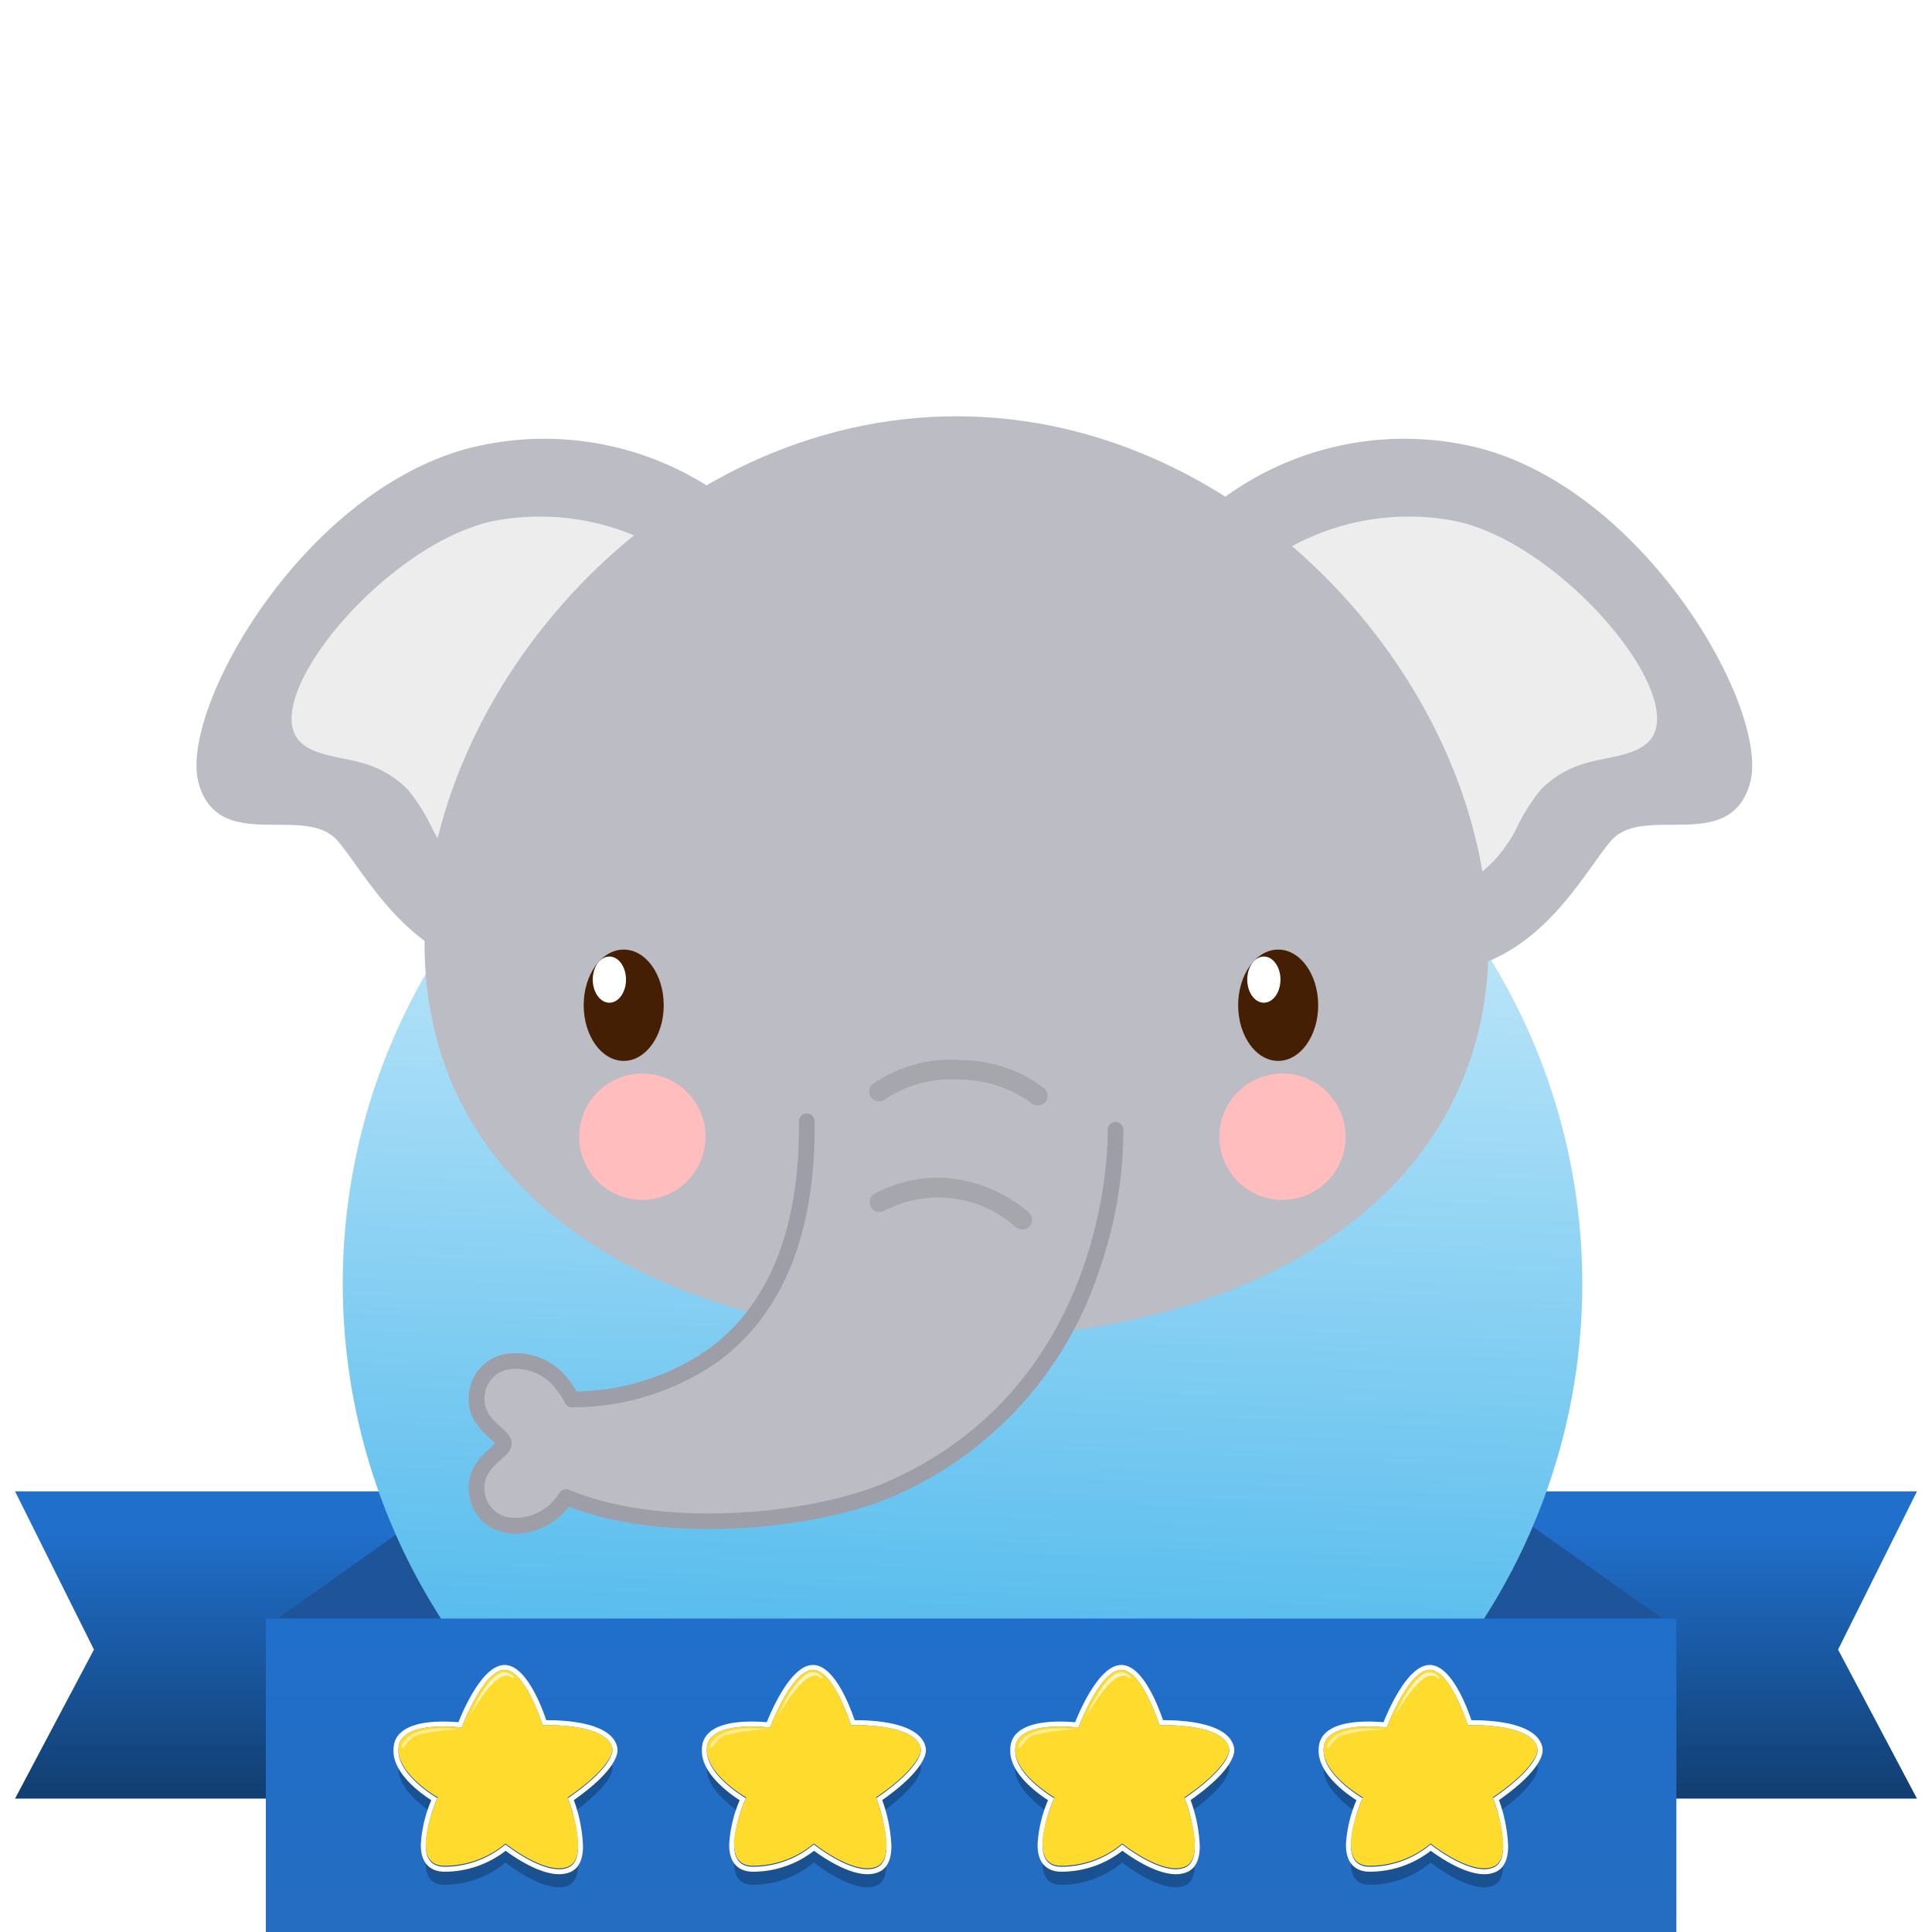 <svg xmlns="http://www.w3.org/2000/svg" xmlns:xlink="http://www.w3.org/1999/xlink" width="181" height="181" viewBox="0 0 181 181">
  <rect x="0" y="0" width="181" height="181" fill="#808080" stroke="none"/>
  <defs>
    <linearGradient id="linear-gradient" x1="0.5" y1="0.136" x2="0.5" y2="1.1" gradientUnits="objectBoundingBox">
      <stop offset="0" stop-color="#206fcb"/>
      <stop offset="1" stop-color="#103866"/>
    </linearGradient>
    <linearGradient id="linear-gradient-3" x1="0.535" y1="-0.102" x2="0.5" y2="0.811" gradientUnits="objectBoundingBox">
      <stop offset="0" stop-color="#effaff"/>
      <stop offset="1" stop-color="#54bbed"/>
    </linearGradient>
    <linearGradient id="linear-gradient-4" x1="0.5" x2="0.5" y2="1" gradientUnits="objectBoundingBox">
      <stop offset="0" stop-color="#206fcb"/>
      <stop offset="1" stop-color="#246dc1"/>
    </linearGradient>
    <clipPath id="clip-Artboard_84">
      <rect width="181" height="181"/>
    </clipPath>
  </defs>
  <g id="Artboard_84" data-name="Artboard – 84" clip-path="url(#clip-Artboard_84)">
    <rect width="181" height="181" fill="#fff"/>
    <g id="Group_28049" data-name="Group 28049" transform="translate(-865.593 -5368)">
      <g id="Group_28044" data-name="Group 28044" transform="translate(693.25 5289.054)">
        <g id="Group_27306" data-name="Group 27306" transform="translate(173.751 218.662)">
          <path id="Path_56597" data-name="Path 56597" d="M53.973,0H0V28.789H53.973L46.58,14.826Z" transform="translate(124.213)" fill="url(#linear-gradient)"/>
          <path id="Path_56596" data-name="Path 56596" d="M0,0H53.973V28.789H0L7.394,14.826Z" fill="url(#linear-gradient)"/>
          <path id="Path_56595" data-name="Path 56595" d="M17.745,0H37.707L19.963,12.846V32.532H0V12.577Z" transform="translate(23.66)" fill="#1e559a"/>
          <path id="Path_56598" data-name="Path 56598" d="M19.963,0H0L17.745,12.846V32.532H37.707V12.577Z" transform="translate(117.558)" fill="#1e559a"/>
        </g>
        <ellipse id="Ellipse_681" data-name="Ellipse 681" cx="58.064" cy="58.064" rx="58.064" ry="58.064" transform="translate(204.453 141.149)" fill="url(#linear-gradient-3)"/>
        <rect id="Rectangle_19590" data-name="Rectangle 19590" width="132.146" height="29.366" transform="translate(197.248 230.58)" fill="url(#linear-gradient-4)"/>
        <g id="Group_27753" data-name="Group 27753" transform="translate(209.203 234.928)">
          <g id="Group_27749" data-name="Group 27749" transform="translate(0 0)">
            <g id="Group_27254" data-name="Group 27254" transform="translate(0.467 2.15)" opacity="0.26">
              <path id="Path_56544" data-name="Path 56544" d="M83.26,76.978c-.36-2.518-6.547-2.266-6.547-2.266s-1.654-5.288-3.633-5.18-3.957,5.4-3.957,5.4-5.539-.719-5.9,1.763a2.163,2.163,0,0,0-.02.31c-.1,2.273,3.308,4.339,3.657,4.545a12.692,12.692,0,0,0-1.1,4.308c-.015,1.14.375,2.072,1.671,2.113a8.869,8.869,0,0,0,5.8-2.086s3.806,3.057,5.892,2.158c.672-.29.9-1.066.907-1.983a14.59,14.59,0,0,0-.953-4.509c4.289-2.937,4.182-4.478,4.182-4.478l0-.017A.519.519,0,0,0,83.26,76.978Z" transform="translate(-63.203 -69.53)"/>
            </g>
            <g id="Group_27255" data-name="Group 27255">
              <path id="Path_56545" data-name="Path 56545" d="M72.858,66.545c1.952,0,3.573,5.181,3.573,5.181s.172-.007.46-.007c1.44,0,5.787.175,6.087,2.273a.516.516,0,0,1,0,.072l0,.018s.107,1.54-4.182,4.478a14.59,14.59,0,0,1,.953,4.509c-.005.918-.235,1.694-.907,1.983a2.2,2.2,0,0,1-.875.166c-2.124,0-5.017-2.324-5.017-2.324a8.9,8.9,0,0,1-5.554,2.09c-.081,0-.163,0-.244,0-1.3-.041-1.686-.973-1.671-2.113a12.7,12.7,0,0,1,1.1-4.308c-.349-.206-3.755-2.272-3.657-4.545a2.16,2.16,0,0,1,.02-.31c.227-1.571,2.531-1.859,4.19-1.859a14.794,14.794,0,0,1,1.709.1s1.978-5.287,3.957-5.4h.06m0-.465h0l-.085,0c-1.974.108-3.724,4.085-4.237,5.361-.319-.029-.821-.062-1.4-.062-3.574,0-4.5,1.228-4.652,2.258a2.7,2.7,0,0,0-.025.375c-.093,2.168,2.467,4.045,3.54,4.733a12.32,12.32,0,0,0-.982,4.124c-.028,2.181,1.317,2.55,2.122,2.575.087,0,.173,0,.259,0a9.323,9.323,0,0,0,5.566-1.96c.822.61,3.139,2.194,5,2.194a2.662,2.662,0,0,0,1.06-.2c.781-.337,1.181-1.147,1.189-2.408a14.232,14.232,0,0,0-.861-4.334c3.994-2.806,4.108-4.389,4.088-4.688a.534.534,0,0,0,0-.09v-.006l0-.028c-.345-2.412-4.693-2.673-6.547-2.673h-.125c-.464-1.378-1.923-5.175-3.909-5.175Z" transform="translate(-62.454 -66.08)" fill="#fff"/>
            </g>
            <g id="Group_27747" data-name="Group 27747" transform="translate(0.466 0.465)">
              <path id="Path_56547" data-name="Path 56547" d="M66.893,78.771s-4.029-2.3-3.669-4.784,5.9-1.762,5.9-1.762,1.978-5.288,3.957-5.4,3.633,5.18,3.633,5.18,6.187-.252,6.547,2.266c0,0,.108,1.547-4.208,4.5,0,0,2.158,5.576.072,6.475s-5.892-2.158-5.892-2.158a8.869,8.869,0,0,1-5.8,2.086C64.016,85.065,66.893,78.771,66.893,78.771Z" transform="translate(-63.201 -66.826)" fill="#ffdb2d"/>
            </g>
            <g id="Group_27748" data-name="Group 27748" transform="translate(0.781 0.694)">
              <path id="Path_56552" data-name="Path 56552" d="M77.013,67.2s-1.34.007-3.139,4.152c0,0,2.59-4.847,3.975-3.678C78.334,68.032,77.952,67.131,77.013,67.2Z" transform="translate(-67.539 -67.194)" fill="#fff" opacity="0.7"/>
              <path id="Path_56553" data-name="Path 56553" d="M69.143,75.729a16.515,16.515,0,0,0-4,.523c-.746.238-1.216,1.257-1.376,1.214C63.478,77.376,64.107,75.1,69.143,75.729Z" transform="translate(-63.708 -70.37)" fill="#fff" opacity="0.5"/>
            </g>
          </g>
          <g id="Group_27750" data-name="Group 27750" transform="translate(28.891 0)">
            <g id="Group_27254-2" data-name="Group 27254" transform="translate(0.467 2.15)" opacity="0.26">
              <path id="Path_56544-2" data-name="Path 56544" d="M83.26,76.978c-.36-2.518-6.547-2.266-6.547-2.266s-1.654-5.288-3.633-5.18-3.957,5.4-3.957,5.4-5.539-.719-5.9,1.763a2.163,2.163,0,0,0-.02.31c-.1,2.273,3.308,4.339,3.657,4.545a12.692,12.692,0,0,0-1.1,4.308c-.015,1.14.375,2.072,1.671,2.113a8.869,8.869,0,0,0,5.8-2.086s3.806,3.057,5.892,2.158c.672-.29.9-1.066.907-1.983a14.59,14.59,0,0,0-.953-4.509c4.289-2.937,4.182-4.478,4.182-4.478l0-.017A.519.519,0,0,0,83.26,76.978Z" transform="translate(-63.203 -69.53)"/>
            </g>
            <g id="Group_27255-2" data-name="Group 27255" transform="translate(0)">
              <path id="Path_56545-2" data-name="Path 56545" d="M72.858,66.545c1.952,0,3.573,5.181,3.573,5.181s.172-.007.46-.007c1.44,0,5.787.175,6.087,2.273a.516.516,0,0,1,0,.072l0,.018s.107,1.54-4.182,4.478a14.59,14.59,0,0,1,.953,4.509c-.005.918-.235,1.694-.907,1.983a2.2,2.2,0,0,1-.875.166c-2.124,0-5.017-2.324-5.017-2.324a8.9,8.9,0,0,1-5.554,2.09c-.081,0-.163,0-.244,0-1.3-.041-1.686-.973-1.671-2.113a12.7,12.7,0,0,1,1.1-4.308c-.349-.206-3.755-2.272-3.657-4.545a2.16,2.16,0,0,1,.02-.31c.227-1.571,2.531-1.859,4.19-1.859a14.794,14.794,0,0,1,1.709.1s1.978-5.287,3.957-5.4h.06m0-.465h0l-.085,0c-1.974.108-3.724,4.085-4.237,5.361-.319-.029-.821-.062-1.4-.062-3.574,0-4.5,1.228-4.652,2.258a2.7,2.7,0,0,0-.025.375c-.093,2.168,2.467,4.045,3.54,4.733a12.32,12.32,0,0,0-.982,4.124c-.028,2.181,1.317,2.55,2.122,2.575.087,0,.173,0,.259,0a9.323,9.323,0,0,0,5.566-1.96c.822.61,3.139,2.194,5,2.194a2.662,2.662,0,0,0,1.06-.2c.781-.337,1.181-1.147,1.189-2.408a14.232,14.232,0,0,0-.861-4.334c3.994-2.806,4.108-4.389,4.088-4.688a.534.534,0,0,0,0-.09v-.006l0-.028c-.345-2.412-4.693-2.673-6.547-2.673h-.125c-.464-1.378-1.923-5.175-3.909-5.175Z" transform="translate(-62.454 -66.08)" fill="#fff"/>
            </g>
            <g id="Group_27747-2" data-name="Group 27747" transform="translate(0.466 0.465)">
              <path id="Path_56547-2" data-name="Path 56547" d="M66.893,78.771s-4.029-2.3-3.669-4.784,5.9-1.762,5.9-1.762,1.978-5.288,3.957-5.4,3.633,5.18,3.633,5.18,6.187-.252,6.547,2.266c0,0,.108,1.547-4.208,4.5,0,0,2.158,5.576.072,6.475s-5.892-2.158-5.892-2.158a8.869,8.869,0,0,1-5.8,2.086C64.016,85.065,66.893,78.771,66.893,78.771Z" transform="translate(-63.201 -66.826)" fill="#ffdb2d"/>
            </g>
            <g id="Group_27748-2" data-name="Group 27748" transform="translate(0.781 0.694)">
              <path id="Path_56552-2" data-name="Path 56552" d="M77.013,67.2s-1.34.007-3.139,4.152c0,0,2.59-4.847,3.975-3.678C78.334,68.032,77.952,67.131,77.013,67.2Z" transform="translate(-67.539 -67.194)" fill="#fff" opacity="0.7"/>
              <path id="Path_56553-2" data-name="Path 56553" d="M69.143,75.729a16.515,16.515,0,0,0-4,.523c-.746.238-1.216,1.257-1.376,1.214C63.478,77.376,64.107,75.1,69.143,75.729Z" transform="translate(-63.708 -70.37)" fill="#fff" opacity="0.5"/>
            </g>
          </g>
          <g id="Group_27751" data-name="Group 27751" transform="translate(57.781 0)">
            <g id="Group_27254-3" data-name="Group 27254" transform="translate(0.467 2.15)" opacity="0.26">
              <path id="Path_56544-3" data-name="Path 56544" d="M83.26,76.978c-.36-2.518-6.547-2.266-6.547-2.266s-1.654-5.288-3.633-5.18-3.957,5.4-3.957,5.4-5.539-.719-5.9,1.763a2.163,2.163,0,0,0-.02.31c-.1,2.273,3.308,4.339,3.657,4.545a12.692,12.692,0,0,0-1.1,4.308c-.015,1.14.375,2.072,1.671,2.113a8.869,8.869,0,0,0,5.8-2.086s3.806,3.057,5.892,2.158c.672-.29.9-1.066.907-1.983a14.59,14.59,0,0,0-.953-4.509c4.289-2.937,4.182-4.478,4.182-4.478l0-.017A.519.519,0,0,0,83.26,76.978Z" transform="translate(-63.203 -69.53)"/>
            </g>
            <g id="Group_27255-3" data-name="Group 27255" transform="translate(0)">
              <path id="Path_56545-3" data-name="Path 56545" d="M72.858,66.545c1.952,0,3.573,5.181,3.573,5.181s.172-.007.46-.007c1.44,0,5.787.175,6.087,2.273a.516.516,0,0,1,0,.072l0,.018s.107,1.54-4.182,4.478a14.59,14.59,0,0,1,.953,4.509c-.005.918-.235,1.694-.907,1.983a2.2,2.2,0,0,1-.875.166c-2.124,0-5.017-2.324-5.017-2.324a8.9,8.9,0,0,1-5.554,2.09c-.081,0-.163,0-.244,0-1.3-.041-1.686-.973-1.671-2.113a12.7,12.7,0,0,1,1.1-4.308c-.349-.206-3.755-2.272-3.657-4.545a2.16,2.16,0,0,1,.02-.31c.227-1.571,2.531-1.859,4.19-1.859a14.794,14.794,0,0,1,1.709.1s1.978-5.287,3.957-5.4h.06m0-.465h0l-.085,0c-1.974.108-3.724,4.085-4.237,5.361-.319-.029-.821-.062-1.4-.062-3.574,0-4.5,1.228-4.652,2.258a2.7,2.7,0,0,0-.025.375c-.093,2.168,2.467,4.045,3.54,4.733a12.32,12.32,0,0,0-.982,4.124c-.028,2.181,1.317,2.55,2.122,2.575.087,0,.173,0,.259,0a9.323,9.323,0,0,0,5.566-1.96c.822.61,3.139,2.194,5,2.194a2.662,2.662,0,0,0,1.06-.2c.781-.337,1.181-1.147,1.189-2.408a14.232,14.232,0,0,0-.861-4.334c3.994-2.806,4.108-4.389,4.088-4.688a.534.534,0,0,0,0-.09v-.006l0-.028c-.345-2.412-4.693-2.673-6.547-2.673h-.125c-.464-1.378-1.923-5.175-3.909-5.175Z" transform="translate(-62.454 -66.08)" fill="#fff"/>
            </g>
            <g id="Group_27747-3" data-name="Group 27747" transform="translate(0.466 0.465)">
              <path id="Path_56547-3" data-name="Path 56547" d="M66.893,78.771s-4.029-2.3-3.669-4.784,5.9-1.762,5.9-1.762,1.978-5.288,3.957-5.4,3.633,5.18,3.633,5.18,6.187-.252,6.547,2.266c0,0,.108,1.547-4.208,4.5,0,0,2.158,5.576.072,6.475s-5.892-2.158-5.892-2.158a8.869,8.869,0,0,1-5.8,2.086C64.016,85.065,66.893,78.771,66.893,78.771Z" transform="translate(-63.201 -66.826)" fill="#ffdb2d"/>
            </g>
            <g id="Group_27748-3" data-name="Group 27748" transform="translate(0.781 0.694)">
              <path id="Path_56552-3" data-name="Path 56552" d="M77.013,67.2s-1.34.007-3.139,4.152c0,0,2.59-4.847,3.975-3.678C78.334,68.032,77.952,67.131,77.013,67.2Z" transform="translate(-67.539 -67.194)" fill="#fff" opacity="0.7"/>
              <path id="Path_56553-3" data-name="Path 56553" d="M69.143,75.729a16.515,16.515,0,0,0-4,.523c-.746.238-1.216,1.257-1.376,1.214C63.478,77.376,64.107,75.1,69.143,75.729Z" transform="translate(-63.708 -70.37)" fill="#fff" opacity="0.5"/>
            </g>
          </g>
          <g id="Group_27752" data-name="Group 27752" transform="translate(86.672 0)">
            <g id="Group_27254-4" data-name="Group 27254" transform="translate(0.467 2.15)" opacity="0.26">
              <path id="Path_56544-4" data-name="Path 56544" d="M83.26,76.978c-.36-2.518-6.547-2.266-6.547-2.266s-1.654-5.288-3.633-5.18-3.957,5.4-3.957,5.4-5.539-.719-5.9,1.763a2.163,2.163,0,0,0-.02.31c-.1,2.273,3.308,4.339,3.657,4.545a12.692,12.692,0,0,0-1.1,4.308c-.015,1.14.375,2.072,1.671,2.113a8.869,8.869,0,0,0,5.8-2.086s3.806,3.057,5.892,2.158c.672-.29.9-1.066.907-1.983a14.59,14.59,0,0,0-.953-4.509c4.289-2.937,4.182-4.478,4.182-4.478l0-.017A.519.519,0,0,0,83.26,76.978Z" transform="translate(-63.203 -69.53)"/>
            </g>
            <g id="Group_27255-4" data-name="Group 27255" transform="translate(0)">
              <path id="Path_56545-4" data-name="Path 56545" d="M72.858,66.545c1.952,0,3.573,5.181,3.573,5.181s.172-.007.46-.007c1.44,0,5.787.175,6.087,2.273a.516.516,0,0,1,0,.072l0,.018s.107,1.54-4.182,4.478a14.59,14.59,0,0,1,.953,4.509c-.005.918-.235,1.694-.907,1.983a2.2,2.2,0,0,1-.875.166c-2.124,0-5.017-2.324-5.017-2.324a8.9,8.9,0,0,1-5.554,2.09c-.081,0-.163,0-.244,0-1.3-.041-1.686-.973-1.671-2.113a12.7,12.7,0,0,1,1.1-4.308c-.349-.206-3.755-2.272-3.657-4.545a2.16,2.16,0,0,1,.02-.31c.227-1.571,2.531-1.859,4.19-1.859a14.794,14.794,0,0,1,1.709.1s1.978-5.287,3.957-5.4h.06m0-.465h0l-.085,0c-1.974.108-3.724,4.085-4.237,5.361-.319-.029-.821-.062-1.4-.062-3.574,0-4.5,1.228-4.652,2.258a2.7,2.7,0,0,0-.025.375c-.093,2.168,2.467,4.045,3.54,4.733a12.32,12.32,0,0,0-.982,4.124c-.028,2.181,1.317,2.55,2.122,2.575.087,0,.173,0,.259,0a9.323,9.323,0,0,0,5.566-1.96c.822.61,3.139,2.194,5,2.194a2.662,2.662,0,0,0,1.06-.2c.781-.337,1.181-1.147,1.189-2.408a14.232,14.232,0,0,0-.861-4.334c3.994-2.806,4.108-4.389,4.088-4.688a.534.534,0,0,0,0-.09v-.006l0-.028c-.345-2.412-4.693-2.673-6.547-2.673h-.125c-.464-1.378-1.923-5.175-3.909-5.175Z" transform="translate(-62.454 -66.08)" fill="#fff"/>
            </g>
            <g id="Group_27747-4" data-name="Group 27747" transform="translate(0.466 0.465)">
              <path id="Path_56547-4" data-name="Path 56547" d="M66.893,78.771s-4.029-2.3-3.669-4.784,5.9-1.762,5.9-1.762,1.978-5.288,3.957-5.4,3.633,5.18,3.633,5.18,6.187-.252,6.547,2.266c0,0,.108,1.547-4.208,4.5,0,0,2.158,5.576.072,6.475s-5.892-2.158-5.892-2.158a8.869,8.869,0,0,1-5.8,2.086C64.016,85.065,66.893,78.771,66.893,78.771Z" transform="translate(-63.201 -66.826)" fill="#ffdb2d"/>
            </g>
            <g id="Group_27748-4" data-name="Group 27748" transform="translate(0.781 0.694)">
              <path id="Path_56552-4" data-name="Path 56552" d="M77.013,67.2s-1.34.007-3.139,4.152c0,0,2.59-4.847,3.975-3.678C78.334,68.032,77.952,67.131,77.013,67.2Z" transform="translate(-67.539 -67.194)" fill="#fff" opacity="0.7"/>
              <path id="Path_56553-4" data-name="Path 56553" d="M69.143,75.729a16.515,16.515,0,0,0-4,.523c-.746.238-1.216,1.257-1.376,1.214C63.478,77.376,64.107,75.1,69.143,75.729Z" transform="translate(-63.708 -70.37)" fill="#fff" opacity="0.5"/>
            </g>
          </g>
        </g>
      </g>
      <g id="Group_27730" data-name="Group 27730" transform="translate(884 5407)">
        <g id="Group_27722" data-name="Group 27722" transform="translate(0 2.058)">
          <g id="Group_27721" data-name="Group 27721" transform="translate(96.257)">
            <path id="Path_57020" data-name="Path 57020" d="M1553.2,616.839a28.615,28.615,0,0,1,24.212-4.574c15.633,4.31,26.95,24.629,25.073,31.313s-9.968,1.877-13.018,5.4-8.092,14.308-20.289,12.08S1553.2,616.839,1553.2,616.839Z" transform="translate(-1553.198 -611.267)" fill="#bbbcc4"/>
            <path id="Path_57021" data-name="Path 57021" d="M1557.356,623.771a22.946,22.946,0,0,1,17.131-4.139c9.571,1.4,21.474,14.877,19.444,19.942-.891,2.22-4.251,2.184-6.626,2.932a9.4,9.4,0,0,0-4.046,2.434,17.886,17.886,0,0,0-2.345,3.782c-2.7,5.011-7.306,7.072-12.549,5.805C1560.536,652.635,1557.356,623.771,1557.356,623.771Z" transform="translate(-1553.58 -612.012)" fill="#ededed"/>
          </g>
          <path id="Path_57022" data-name="Path 57022" d="M1496.683,616.839a28.617,28.617,0,0,0-24.213-4.574c-15.633,4.31-26.95,24.629-25.074,31.313s9.969,1.877,13.018,5.4,8.092,14.308,20.289,12.08S1496.683,616.839,1496.683,616.839Z" transform="translate(-1447.193 -611.267)" fill="#bbbcc4"/>
          <path id="Path_57023" data-name="Path 57023" d="M1493.809,623.771a22.946,22.946,0,0,0-17.131-4.139c-9.57,1.4-21.474,14.877-19.443,19.942.89,2.22,4.25,2.184,6.626,2.932a9.415,9.415,0,0,1,4.046,2.434,17.911,17.911,0,0,1,2.345,3.782c2.7,5.011,7.306,7.072,12.549,5.805C1490.63,652.635,1493.809,623.771,1493.809,623.771Z" transform="translate(-1448.095 -612.012)" fill="#ededed"/>
        </g>
        <path id="Path_57024" data-name="Path 57024" d="M1570.411,658.427c0,23.841-22.317,36.914-49.845,36.914s-49.842-13.073-49.842-36.914S1493.041,609,1520.566,609,1570.411,634.586,1570.411,658.427Z" transform="translate(-1449.357 -609)" fill="#bbbcc4"/>
        <g id="Group_27723" data-name="Group 27723" transform="translate(36.275 49.962)">
          <path id="Path_57025" data-name="Path 57025" d="M1494.641,669.237c0,2.879-1.679,5.213-3.749,5.213s-3.749-2.334-3.749-5.213,1.679-5.215,3.749-5.215S1494.641,666.356,1494.641,669.237Z" transform="translate(-1487.142 -664.022)" fill="#441f04"/>
          <path id="Path_57026" data-name="Path 57026" d="M1491.193,666.9c0,1.2-.7,2.166-1.556,2.166s-1.558-.97-1.558-2.166.7-2.162,1.558-2.162S1491.193,665.708,1491.193,666.9Z" transform="translate(-1487.228 -664.088)" fill="#fff"/>
        </g>
        <g id="Group_27724" data-name="Group 27724" transform="translate(97.589 49.962)">
          <path id="Path_57027" data-name="Path 57027" d="M1562.164,669.237c0,2.879-1.678,5.213-3.749,5.213s-3.749-2.334-3.749-5.213,1.679-5.215,3.749-5.215S1562.164,666.356,1562.164,669.237Z" transform="translate(-1554.665 -664.022)" fill="#441f04"/>
          <path id="Path_57028" data-name="Path 57028" d="M1558.716,666.9c0,1.2-.7,2.166-1.555,2.166s-1.558-.97-1.558-2.166.7-2.162,1.558-2.162S1558.716,665.708,1558.716,666.9Z" transform="translate(-1554.751 -664.088)" fill="#fff"/>
        </g>
        <path id="Path_57029" data-name="Path 57029" d="M1498.512,682.729a5.918,5.918,0,1,1-5.917-5.917A5.917,5.917,0,0,1,1498.512,682.729Z" transform="translate(-1450.824 -615.236)" fill="#ffbdbd"/>
        <path id="Path_57030" data-name="Path 57030" d="M1564.557,682.729a5.917,5.917,0,1,1-5.918-5.917A5.918,5.918,0,0,1,1564.557,682.729Z" transform="translate(-1456.898 -615.236)" fill="#ffbdbd"/>
        <g id="Group_27729" data-name="Group 27729" transform="translate(25.498 60.296)">
          <path id="Path_57031" data-name="Path 57031" d="M1476.224,709.019c-.832,3.217,2.427,4.286,2.427,5.164s-3.259,1.947-2.427,5.164c.774,2.995,5.236,3.775,8.055.154a8.324,8.324,0,0,0,1.7-5.318,8.545,8.545,0,0,0-1.7-5.319C1481.495,705.217,1477,706.024,1476.224,709.019Z" transform="translate(-1475.349 -678.257)" fill="#bbbcc4"/>
          <g id="Group_27728" data-name="Group 27728">
            <path id="Path_57032" data-name="Path 57032" d="M1536.672,682.52l-28.927-.781c.279,28.74-23.886,25.976-23.886,25.976v8.6c8.843,4.606,24.52,3.069,31.9-.215C1537.5,706.426,1536.672,682.52,1536.672,682.52Z" transform="translate(-1476.063 -675.986)" fill="#bbbcc4"/>
            <g id="Group_27725" data-name="Group 27725" transform="translate(0 5.017)">
              <path id="Path_57033" data-name="Path 57033" d="M1479.744,720.309a5.114,5.114,0,0,1-1.03-.1,4.141,4.141,0,0,1-3.279-3.019c-.677-2.621.928-4.067,1.888-4.931.145-.131.329-.3.442-.418-.114-.122-.3-.287-.442-.418-.96-.865-2.565-2.31-1.888-4.931a4.16,4.16,0,0,1,3.32-3.034,6.19,6.19,0,0,1,6.035,2.616,8.9,8.9,0,0,1,.6.9,22.2,22.2,0,0,0,12.35-3.966c5.721-4.192,8.573-11.369,8.477-21.329a.736.736,0,0,1,.729-.744h.007a.737.737,0,0,1,.737.729c.1,10.462-2.954,18.043-9.078,22.533a23.836,23.836,0,0,1-13.646,4.259.7.7,0,0,1-.66-.4,7.4,7.4,0,0,0-.689-1.086,4.7,4.7,0,0,0-4.571-2.066,2.716,2.716,0,0,0-2.185,1.958c-.454,1.755.556,2.664,1.446,3.467.538.485,1,.9,1,1.513s-.465,1.028-1,1.513c-.891.8-1.9,1.712-1.446,3.466a2.7,2.7,0,0,0,2.15,1.945,4.754,4.754,0,0,0,4.61-2.058c.068-.087.131-.175.193-.263a.736.736,0,0,1,.888-.252c8.477,3.592,22.6,2.442,29.967-.837,21.042-9.362,20.482-32.646,20.474-32.88a.737.737,0,0,1,1.473-.051,40.349,40.349,0,0,1-2.344,13.431,34.839,34.839,0,0,1-19,20.846c-7.495,3.335-21.737,4.539-30.608,1.066A6.485,6.485,0,0,1,1479.744,720.309Z" transform="translate(-1475.274 -680.928)" fill="#9d9ea8"/>
            </g>
            <g id="Group_27726" data-name="Group 27726" transform="translate(37.533)">
              <path id="Path_57034" data-name="Path 57034" d="M1532.394,679.677a.918.918,0,0,1-.6-.22,11.3,11.3,0,0,0-6.686-2.2,10.974,10.974,0,0,0-7.01,1.84.921.921,0,0,1-1.146-1.443,12.847,12.847,0,0,1,8.224-2.238,12.981,12.981,0,0,1,7.811,2.641.921.921,0,0,1-.6,1.623Z" transform="translate(-1516.608 -675.403)" fill="#a6a7ad"/>
            </g>
            <g id="Group_27727" data-name="Group 27727" transform="translate(37.57 11.036)">
              <path id="Path_57035" data-name="Path 57035" d="M1530.943,692.415a.922.922,0,0,1-.635-.253h0a10.888,10.888,0,0,0-12.318-1.489.921.921,0,0,1-.842-1.639c8.065-4.141,14.367,1.734,14.43,1.794a.921.921,0,0,1-.636,1.587Z" transform="translate(-1516.649 -687.557)" fill="#a6a7ad"/>
            </g>
          </g>
        </g>
      </g>
    </g>
  </g>
</svg>
